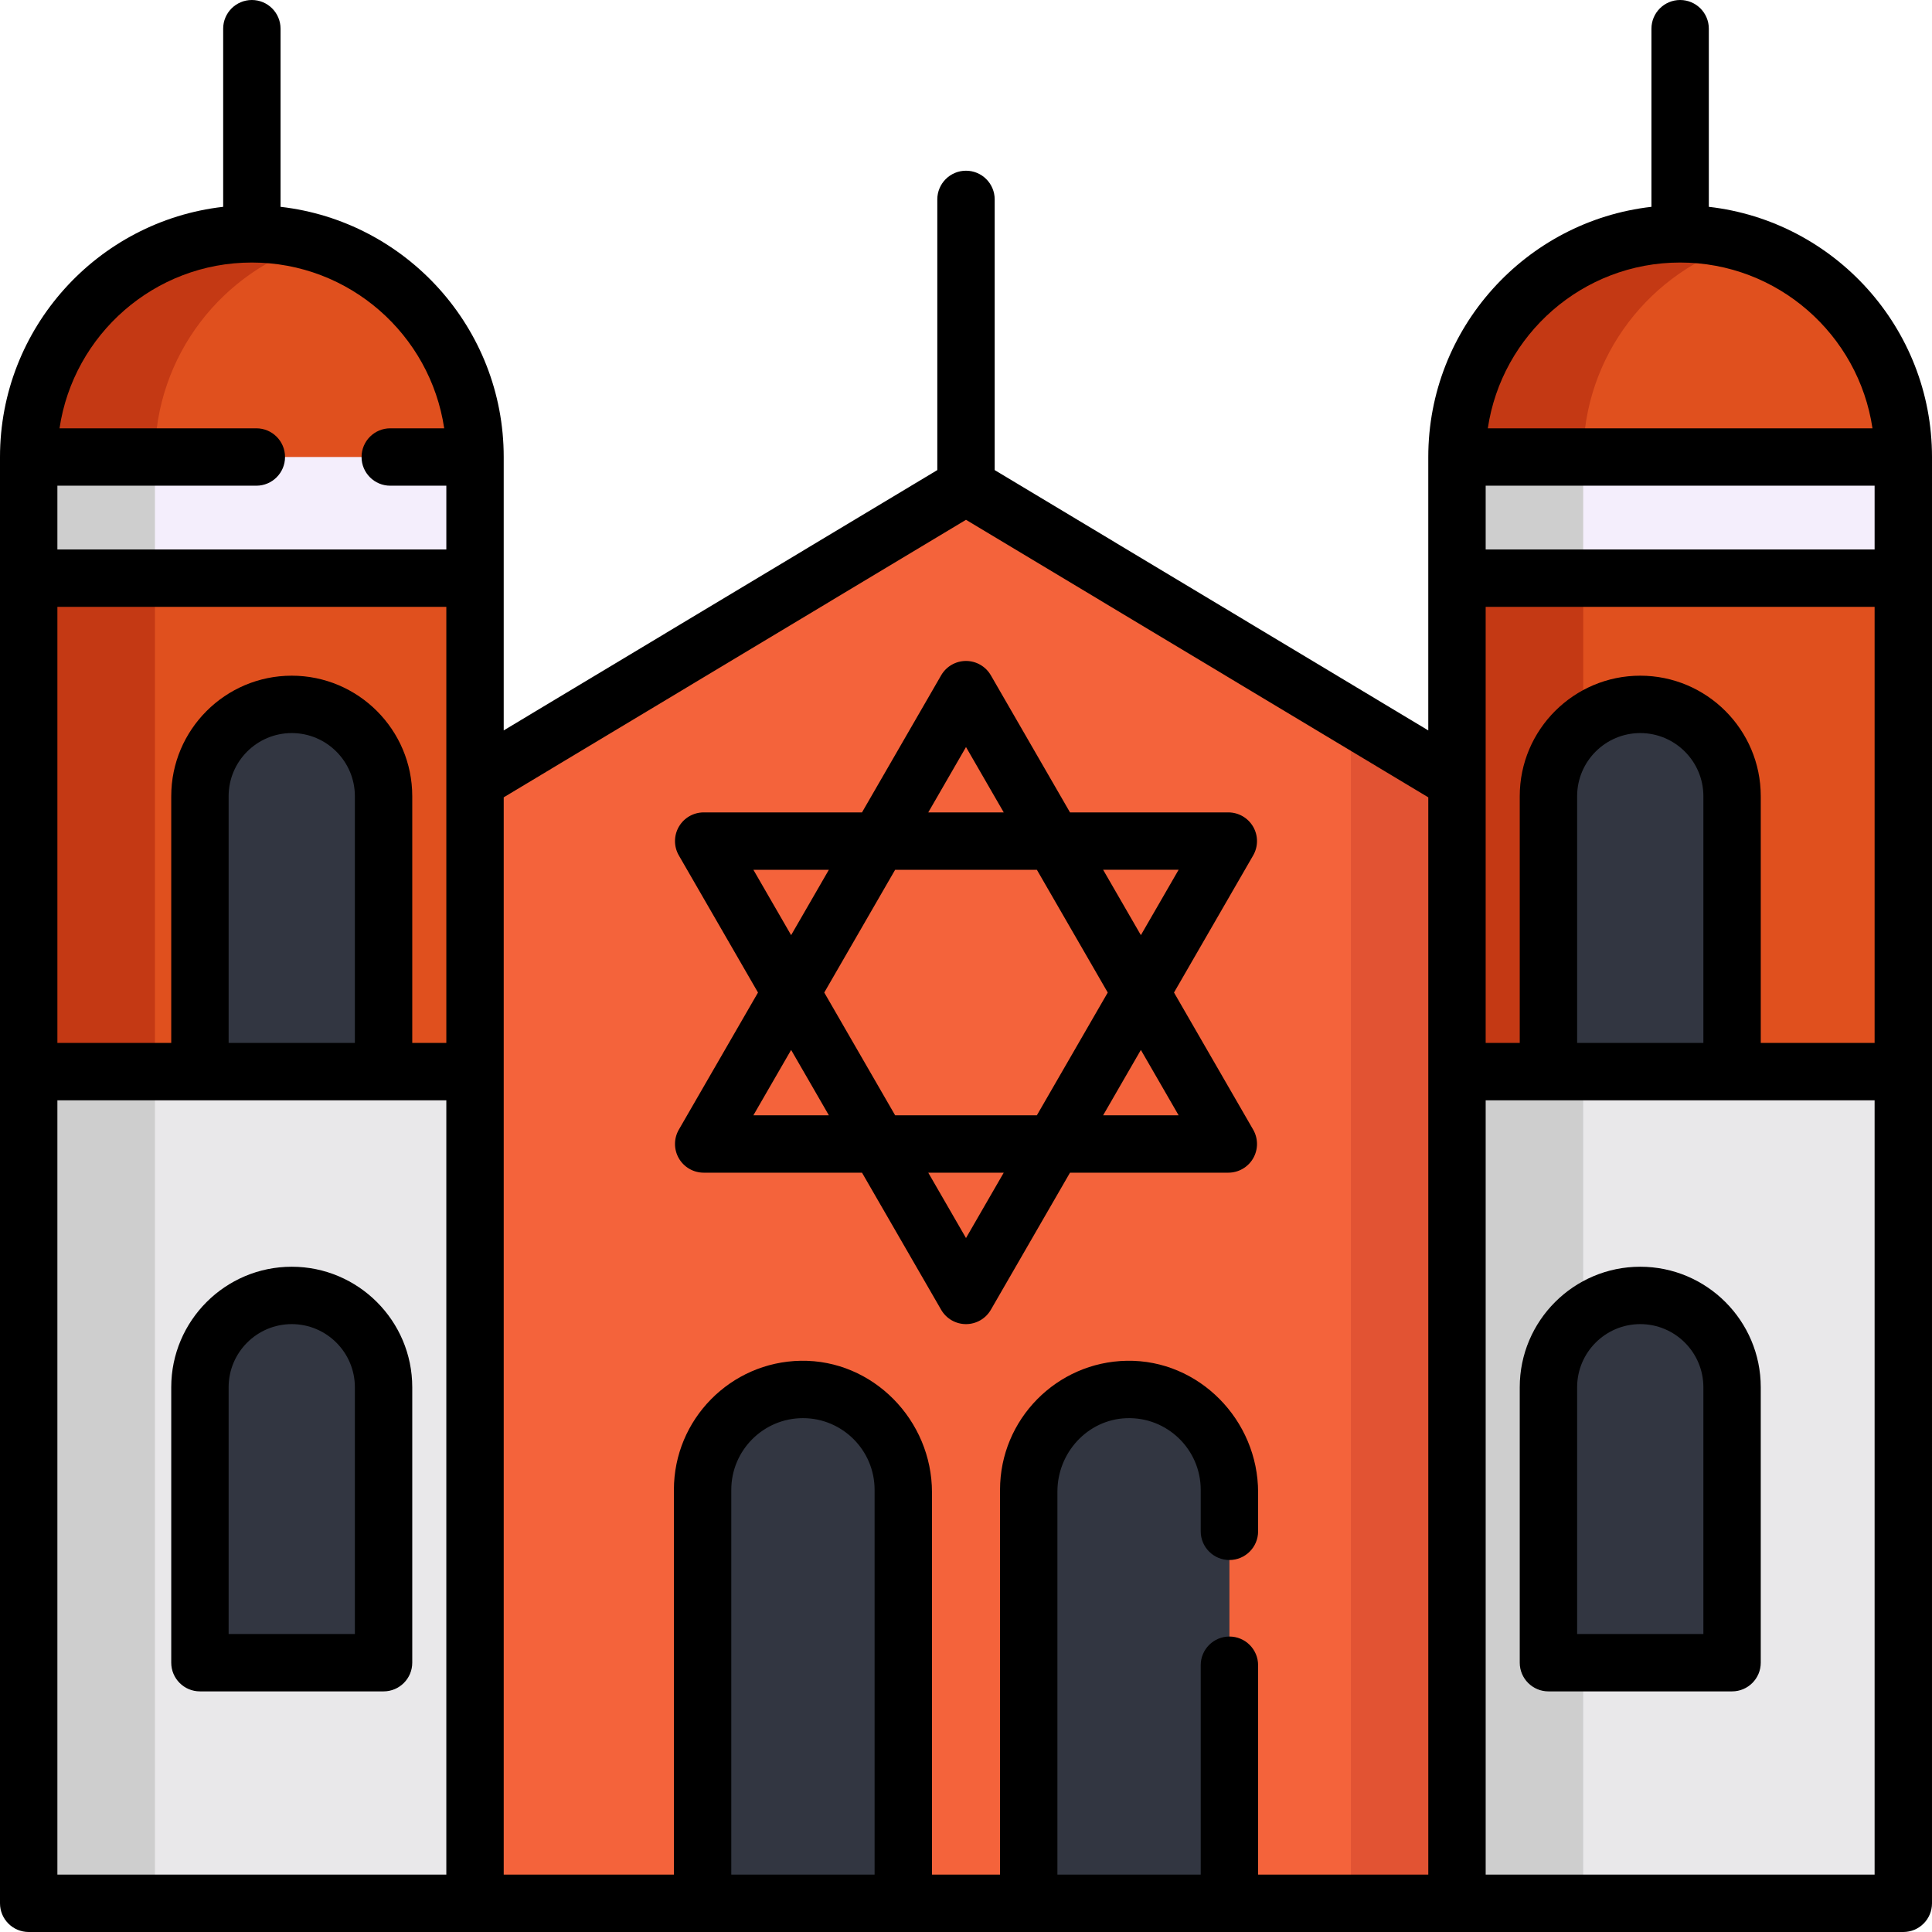 <?xml version="1.0" encoding="iso-8859-1"?>
<!-- Generator: Adobe Illustrator 19.0.0, SVG Export Plug-In . SVG Version: 6.00 Build 0)  -->
<svg version="1.1" id="Capa_1" xmlns="http://www.w3.org/2000/svg" xmlns:xlink="http://www.w3.org/1999/xlink" x="0px" y="0px"
	 viewBox="0 0 512 512" style="enable-background:new 0 0 512 512;">
<polygon style="fill:#F4633B;" points="440.13,504.395 90.369,504.395 125.884,206.999 256.003,128.881 358.008,190.128
	386.112,206.999 426.443,429.045 "/>
<polygon style="fill:#E25333;" points="426.443,429.045 426.443,504.395 358.008,504.395 358.008,190.128 386.112,206.999 "/>
<path style="fill:#E0501E;" d="M66.746,61.969L66.746,61.969c-32.663,0-59.142,26.478-59.142,59.141v383.286h118.282V121.11
	C125.886,88.447,99.408,61.969,66.746,61.969z"/>
<path style="fill:#C43914;" d="M83.473,64.384c-5.306-1.562-10.916-2.415-16.728-2.415l0,0c-32.663,0-59.142,26.478-59.142,59.141
	v383.286h33.455V121.11C41.06,94.26,58.96,71.602,83.473,64.384z"/>
<rect x="7.604" y="283.993" style="fill:#E9E8EA;" width="118.287" height="220.403"/>
<rect x="7.604" y="283.993" style="fill:#CECECE;" width="33.455" height="220.403"/>
<polyline style="fill:#F4EEFC;" points="125.886,121.11 7.604,121.11 7.604,153.212 125.886,153.212 "/>
<polyline style="fill:#CECECE;" points="41.06,121.11 7.604,121.11 7.604,153.212 41.06,153.212 "/>
<path style="fill:#E0501E;" d="M445.255,61.969L445.255,61.969c-32.663,0-59.142,26.478-59.142,59.141v383.286h118.282V121.11
	C504.396,88.447,477.918,61.969,445.255,61.969z"/>
<path style="fill:#C43914;" d="M461.983,64.384c-5.306-1.562-10.916-2.415-16.728-2.415l0,0c-32.663,0-59.141,26.478-59.141,59.141
	v383.286h33.455V121.11C419.57,94.26,437.47,71.602,461.983,64.384z"/>
<rect x="386.109" y="283.993" style="fill:#E9E8EA;" width="118.287" height="220.403"/>
<rect x="386.109" y="283.993" style="fill:#CECECE;" width="33.455" height="220.403"/>
<polyline style="fill:#F4EEFC;" points="504.396,121.11 386.114,121.11 386.114,153.212 504.396,153.212 "/>
<polyline style="fill:#CECECE;" points="419.57,121.11 386.114,121.11 386.114,153.212 419.57,153.212 "/>
<g>
	<path style="fill:#323641;" d="M212.786,368.217L212.786,368.217c-14.687,0-26.593,11.906-26.593,26.593v109.586h53.186V394.811
		C239.38,380.124,227.474,368.217,212.786,368.217z"/>
	<path style="fill:#323641;" d="M299.214,368.217L299.214,368.217c-14.687,0-26.593,11.906-26.593,26.593v109.586h53.186V394.811
		C325.807,380.124,313.901,368.217,299.214,368.217z"/>
	<path style="fill:#323641;" d="M77.316,186.668L77.316,186.668c-13.438,0-24.332,10.894-24.332,24.332v72.994h48.663V211
		C101.648,197.561,90.754,186.668,77.316,186.668z"/>
	<path style="fill:#323641;" d="M77.316,343.302L77.316,343.302c-13.438,0-24.332,10.894-24.332,24.332v72.994h48.663v-72.994
		C101.648,354.196,90.754,343.302,77.316,343.302z"/>
	<path style="fill:#323641;" d="M434.684,186.668L434.684,186.668c-13.438,0-24.332,10.894-24.332,24.332v72.994h48.663V211
		C459.016,197.561,448.123,186.668,434.684,186.668z"/>
	<path style="fill:#323641;" d="M434.684,343.302L434.684,343.302c-13.438,0-24.332,10.894-24.332,24.332v72.994h48.663v-72.994
		C459.016,354.196,448.123,343.302,434.684,343.302z"/>
</g>
<path d="M452.858,54.811V7.604c0-4.199-3.405-7.604-7.604-7.604c-4.199,0-7.604,3.405-7.604,7.604v47.207
	c-33.233,3.788-59.141,32.068-59.141,66.299v72.454l-114.906-68.988V52.844c0-4.199-3.405-7.604-7.604-7.604
	c-4.199,0-7.604,3.405-7.604,7.604v71.732L133.49,193.562V121.11c0-34.231-25.907-62.511-59.141-66.299V7.604
	C74.35,3.405,70.945,0,66.746,0c-4.199,0-7.604,3.405-7.604,7.604v47.207C25.907,58.599,0,86.879,0,121.11v383.286
	C0,508.595,3.405,512,7.604,512h118.282h60.308h53.186h33.241h53.186h60.308h118.281c4.199,0,7.604-3.405,7.604-7.604V121.11
	C512,86.879,486.093,58.599,452.858,54.811z M445.255,69.573c25.834,0,47.284,19.108,50.972,43.934H394.284
	C397.971,88.681,419.421,69.573,445.255,69.573z M451.412,276.39h-33.455V211c0-9.223,7.504-16.728,16.728-16.728
	c9.224,0,16.728,7.504,16.728,16.728V276.39z M434.684,179.064c-17.609,0-31.936,14.326-31.936,31.936v65.39h-9.03v-69.392v-46.181
	h103.074V276.39H466.62V211C466.62,193.39,452.294,179.064,434.684,179.064z M393.718,145.608v-16.894h103.074v16.894H393.718z
	 M94.044,276.39H60.588V211c0-9.223,7.504-16.728,16.728-16.728c9.223,0,16.728,7.504,16.728,16.728V276.39z M77.316,179.064
	L77.316,179.064c-17.61,0-31.936,14.326-31.936,31.936v65.39H15.208V160.816h103.074v46.181v69.392h-9.03v-65.39
	C109.252,193.39,94.925,179.064,77.316,179.064z M66.746,69.573c25.834,0,47.284,19.108,50.972,43.934h-14.298
	c-4.199,0-7.604,3.405-7.604,7.604l0,0c0,4.199,3.405,7.604,7.604,7.604h14.863v16.894H15.208v-16.894h52.725
	c4.199,0,7.604-3.405,7.604-7.604l0,0c0-4.199-3.405-7.604-7.604-7.604h-52.16C19.461,88.681,40.911,69.573,66.746,69.573z
	 M15.208,291.598h37.776h48.663h16.634v205.194H15.208V291.598z M193.798,496.792V394.811c0-10.47,8.518-18.989,18.989-18.989
	s18.989,8.518,18.989,18.989v101.981H193.798z M280.225,496.792V395.277c0-10.284,7.981-19.053,18.257-19.442
	c10.803-0.409,19.722,8.262,19.722,18.975v11.005c0,4.199,3.405,7.604,7.604,7.604l0,0c4.199,0,7.604-3.405,7.604-7.604v-10.324
	c0-19.134-15.658-35.199-34.789-34.873c-18.585,0.316-33.605,15.533-33.605,34.192v101.98h-18.034v-101.3
	c0-19.134-15.658-35.199-34.789-34.873c-18.585,0.316-33.605,15.533-33.605,34.192v101.98h-45.1v-285.49L256,137.749l122.51,73.552
	v285.491h-45.1v-55.49c0-4.199-3.405-7.604-7.604-7.604l0,0c-4.199,0-7.604,3.405-7.604,7.604v55.49H280.225z M393.718,496.792
	V291.598h16.634h48.663h37.776v205.194H393.718z"/>
<path d="M77.316,335.698L77.316,335.698c-17.61,0-31.936,14.326-31.936,31.936v72.995c0,4.199,3.405,7.604,7.604,7.604h48.663
	c4.199,0,7.604-3.405,7.604-7.604v-72.995C109.252,350.023,94.925,335.698,77.316,335.698z M94.044,433.023H60.588v-65.391
	c0-9.223,7.504-16.728,16.728-16.728c9.223,0,16.728,7.504,16.728,16.728V433.023z"/>
<path d="M434.684,335.698c-17.609,0-31.936,14.326-31.936,31.936v72.995c0,4.199,3.405,7.604,7.604,7.604h48.663
	c4.199,0,7.604-3.405,7.604-7.604v-72.995C466.62,350.023,452.294,335.698,434.684,335.698z M451.412,433.023h-33.455v-65.391
	c0-9.223,7.504-16.728,16.728-16.728c9.224,0,16.728,7.504,16.728,16.728V433.023z"/>
<path d="M332.1,219.096c-1.359-2.353-3.868-3.802-6.585-3.802h-41.954l-20.977-36.332c-1.359-2.353-3.868-3.802-6.585-3.802
	c-2.717,0-5.226,1.449-6.585,3.802l-20.977,36.332h-41.953c-2.717,0-5.226,1.449-6.585,3.802c-1.359,2.353-1.359,5.251,0,7.604
	l20.977,36.333l-20.977,36.333c-1.359,2.353-1.359,5.251,0,7.604c1.359,2.353,3.868,3.802,6.585,3.802h41.953l20.977,36.332
	c1.359,2.353,3.868,3.802,6.585,3.802c2.717,0,5.226-1.449,6.585-3.802l20.977-36.332h41.954c2.717,0,5.226-1.449,6.585-3.802
	c1.359-2.353,1.359-5.251,0-7.604l-20.977-36.333L332.1,226.7C333.458,224.348,333.458,221.45,332.1,219.096z M256,197.973
	l10.001,17.322h-20.002L256,197.973z M274.782,230.502l18.782,32.531l-18.782,32.531h-37.563l-18.782-32.531l18.782-32.531
	L274.782,230.502L274.782,230.502z M199.656,230.502h20.002l-10.001,17.323L199.656,230.502z M199.656,295.563l10.001-17.323
	l10.001,17.323H199.656z M256,328.094l-10.001-17.322h20.002L256,328.094z M312.344,295.563h-20.003l10.002-17.323L312.344,295.563z
	 M302.344,247.825l-10.002-17.323h20.003L302.344,247.825z"/>
<g>
</g>
<g>
</g>
<g>
</g>
<g>
</g>
<g>
</g>
<g>
</g>
<g>
</g>
<g>
</g>
<g>
</g>
<g>
</g>
<g>
</g>
<g>
</g>
<g>
</g>
<g>
</g>
<g>
</g>
</svg>
